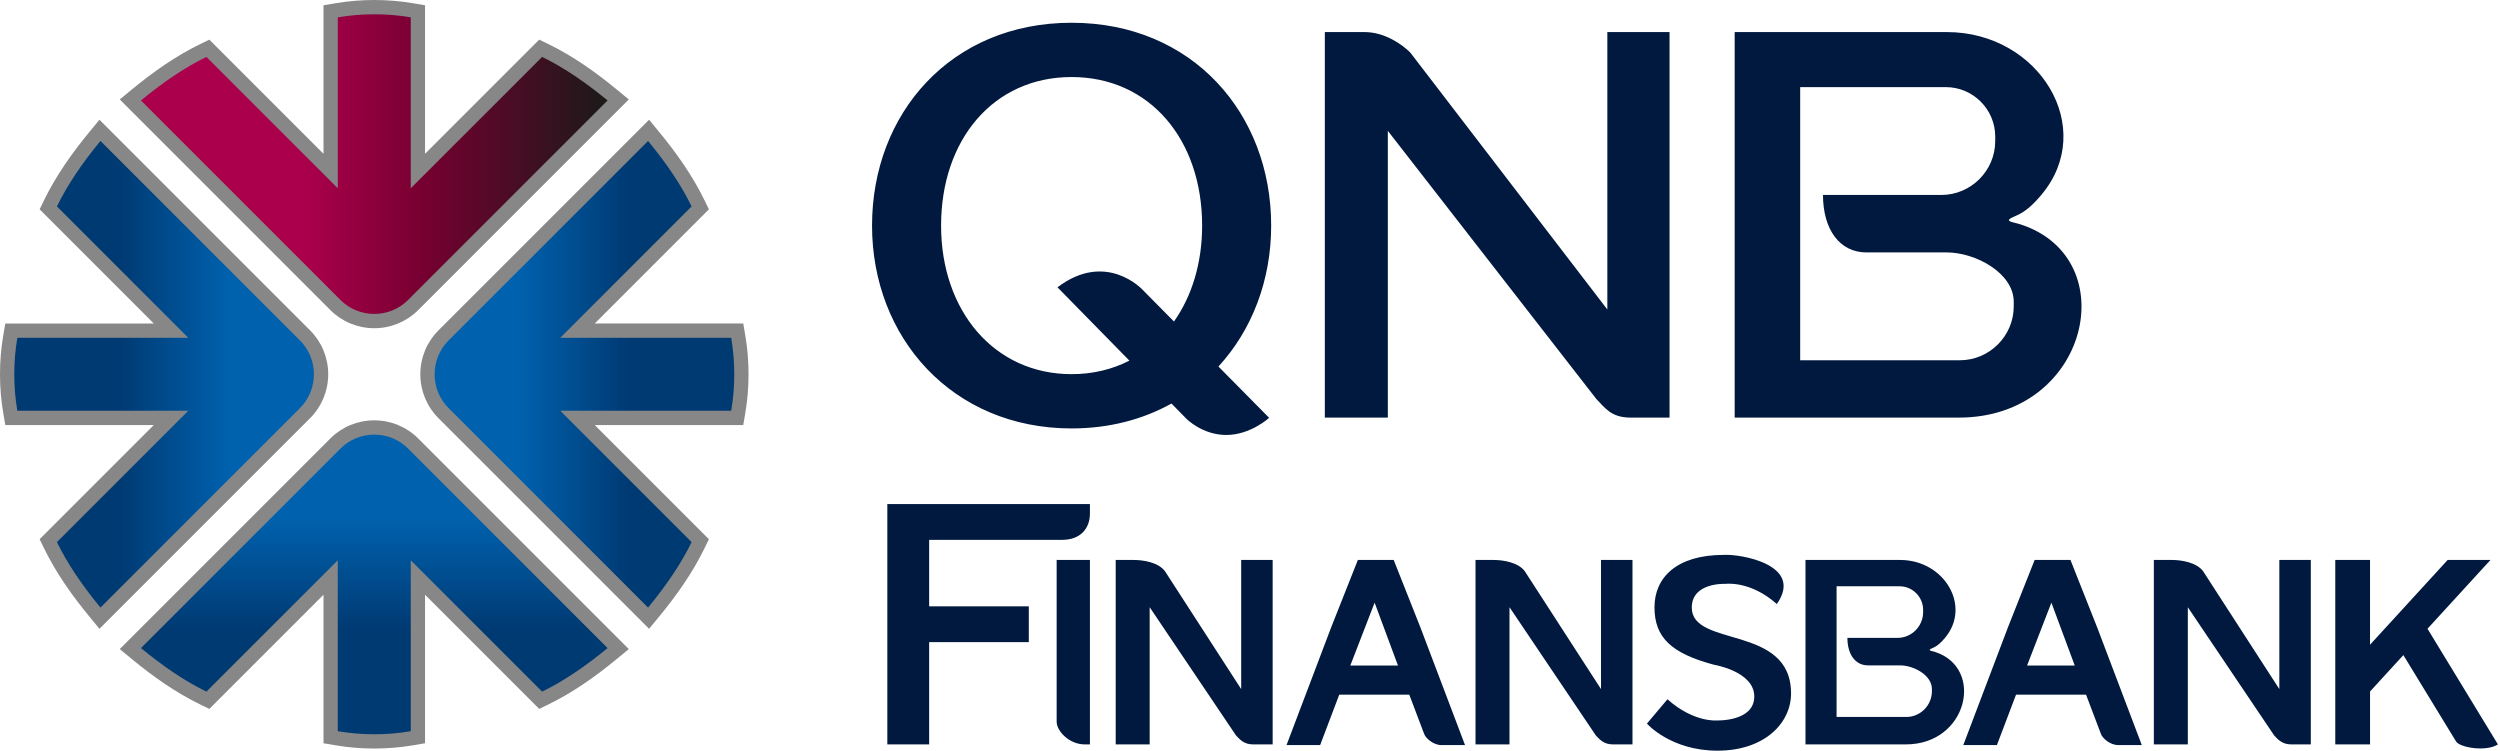 <?xml version="1.0" encoding="UTF-8" standalone="no"?><!DOCTYPE svg PUBLIC "-//W3C//DTD SVG 1.1//EN" "http://www.w3.org/Graphics/SVG/1.1/DTD/svg11.dtd"><svg width="100%" height="100%" viewBox="0 0 1192 358" version="1.1" xmlns="http://www.w3.org/2000/svg" xmlns:xlink="http://www.w3.org/1999/xlink" xml:space="preserve" xmlns:serif="http://www.serif.com/" style="fill-rule:evenodd;clip-rule:evenodd;stroke-linejoin:round;stroke-miterlimit:1.414;"><path d="M73.328,154.243l-54.431,-54.431l2.119,-4.362c5.678,-11.693 13.386,-22.566 21.636,-32.574l4.769,-5.787l100.424,100.424c5.565,5.564 8.646,13.075 8.646,20.938c0,7.863 -3.081,15.374 -8.646,20.939l-100.424,100.424l-4.769,-5.787c-8.25,-10.009 -15.958,-20.881 -21.636,-32.574l-2.119,-4.362l54.431,-54.431l-70.808,0l-0.965,-5.668c-1.043,-6.129 -1.555,-12.324 -1.555,-18.54c0,-6.217 0.512,-12.412 1.555,-18.541l0.965,-5.668l70.808,0Zm129.332,-80.915l54.43,-54.431l4.363,2.119c11.693,5.678 22.565,13.386 32.574,21.636l5.786,4.77l-100.423,100.424c-5.565,5.564 -13.076,8.645 -20.939,8.645c-7.863,0 -15.374,-3.081 -20.938,-8.645l-100.424,-100.424l5.787,-4.77c10.008,-8.25 20.881,-15.958 32.574,-21.636l4.362,-2.119l54.431,54.431l0,-70.808l5.668,-0.965c6.129,-1.043 12.324,-1.555 18.54,-1.555c6.217,0 12.412,0.512 18.54,1.555l5.669,0.965l0,70.808Zm80.915,129.332l54.43,54.431l-2.118,4.362c-5.678,11.693 -13.386,22.565 -21.636,32.574l-4.77,5.787l-100.424,-100.424c-5.564,-5.565 -8.645,-13.076 -8.645,-20.938c0,-7.864 3.081,-15.374 8.645,-20.939l100.424,-100.424l4.77,5.787c8.25,10.008 15.958,20.881 21.636,32.574l2.118,4.362l-54.43,54.431l70.808,0l0.965,5.668c1.043,6.129 1.555,12.324 1.555,18.541c0,6.216 -0.512,12.411 -1.555,18.54l-0.965,5.668l-70.808,0Zm-129.332,80.915l-54.431,54.43l-4.362,-2.118c-11.693,-5.678 -22.566,-13.386 -32.574,-21.636l-5.787,-4.77l100.424,-100.424c5.564,-5.564 13.075,-8.645 20.938,-8.645c7.863,0 15.374,3.081 20.939,8.645l100.423,100.424l-5.786,4.77c-10.009,8.25 -20.881,15.958 -32.574,21.636l-4.363,2.118l-54.43,-54.43l0,70.808l-5.669,0.964c-6.128,1.044 -12.323,1.556 -18.54,1.556c-6.216,0 -12.411,-0.512 -18.54,-1.555l-5.668,-0.965l0,-70.808Z" style="fill:#868786;"/><path d="M6.811,178.451c-0.01,-5.655 0.445,-11.445 1.459,-17.397l81.502,0l-62.629,-62.629c5.053,-10.405 12.187,-20.812 20.765,-31.217l95.121,95.121c4.434,4.434 6.65,10.278 6.65,16.122c0,5.845 -2.216,11.689 -6.65,16.122l-95.121,95.122c-8.578,-10.406 -15.712,-20.812 -20.765,-31.218l62.629,-62.629l-81.502,0c-1.014,-5.952 -1.469,-11.741 -1.459,-17.397Z" style="fill:url(#_Linear1);"/><path d="M178.451,6.811c5.656,-0.009 11.445,0.445 17.397,1.459l0,81.502l62.629,-62.629c10.406,5.053 20.812,12.188 31.218,20.765l-95.122,95.121c-4.433,4.434 -10.278,6.651 -16.122,6.651c-5.844,0 -11.688,-2.217 -16.122,-6.651l-95.121,-95.121c10.405,-8.577 20.811,-15.712 31.217,-20.765l62.629,62.629l0,-81.502c5.952,-1.014 11.742,-1.468 17.397,-1.459Z" style="fill:url(#_Linear2);"/><path d="M350.091,178.451c0.01,5.656 -0.445,11.445 -1.458,17.397l-81.502,0l62.629,62.629c-5.053,10.406 -12.188,20.812 -20.765,31.218l-95.122,-95.122c-4.433,-4.433 -6.65,-10.277 -6.65,-16.121c0,-5.845 2.217,-11.689 6.65,-16.123l95.122,-95.121c8.577,10.406 15.712,20.812 20.765,31.217l-62.629,62.629l81.502,0c1.013,5.952 1.468,11.742 1.458,17.398Z" style="fill:url(#_Linear3);"/><path d="M178.451,350.092c-5.655,0.009 -11.445,-0.446 -17.397,-1.459l0,-81.502l-62.629,62.629c-10.406,-5.053 -20.812,-12.188 -31.217,-20.765l95.121,-95.122c4.434,-4.433 10.278,-6.65 16.122,-6.65c5.844,0 11.689,2.217 16.122,6.651l95.122,95.121c-10.406,8.577 -20.812,15.712 -31.218,20.765l-62.629,-62.629l0,81.502c-5.952,1.013 -11.741,1.468 -17.397,1.459Z" style="fill:url(#_Linear4);"/><path d="M928.253,15.291l-101.16,0l0,183.819l106.956,-0.001c61.93,0 79.204,-75.832 29.445,-92.087c-4,-1.306 -8.916,-1.392 -2.605,-3.989c4.895,-2.015 8.542,-5.513 12.401,-10.086c26.844,-31.808 -0.829,-77.656 -45.037,-77.656Zm-52.571,264.255l30.085,0c6.148,0 11.178,5.068 11.178,11.263l0,1.036c0,6.765 -5.492,12.3 -12.206,12.3l-23.895,0c0,7.892 3.795,13.104 9.81,13.104l15.313,0c6.547,0 15.171,4.724 15.171,11.264l0,1.036c0,6.764 -5.493,12.299 -12.206,12.299l-33.25,0l0,-19.57l0,-5.029l0,-13.104l0,-24.599Zm237.774,-12.556l16.575,0l0,40.417l37.008,-40.417l20.42,0l-30.028,32.794l33.573,55.142c-5.686,3.684 -18.219,1.481 -19.94,-1.382l-25.142,-41.191l-15.891,17.355l0,25.218l-16.575,0l0,-87.936Zm-318.411,66.424l-9.792,11.594c0,0 11.293,12.915 33.64,12.915c22.347,0 35.128,-13.096 35.082,-27.392c-0.107,-33.021 -47.554,-21.558 -47.336,-40.969c0.134,-12.014 16.039,-11.173 16.039,-11.173c0,0 11.834,-1.683 24.508,9.611c13.086,-18.706 -17.193,-23.909 -25.289,-23.428c-22.347,0 -33.04,10.692 -33.04,24.99c0,14.297 7.875,21.905 28.354,27.392c0,0 19.223,3.124 19.223,15.138c0,12.014 -17.661,11.414 -17.661,11.414c0,0 -11.053,1.201 -23.728,-10.092Zm183.059,-46.063l-11.593,29.966l22.724,0l-11.131,-29.966Zm9.092,-20.361l12.735,32.155l21.278,56.107l-11.229,0c-4.028,0 -7.59,-3.397 -8.24,-5.276l-7.111,-18.752l-15.975,0l-17.416,0l-9.113,24.028l-16.026,0l21.278,-56.107l12.735,-32.155l17.084,0Zm-331.777,20.361l-11.592,29.966l22.723,0l-11.131,-29.966Zm9.093,-20.361l12.735,32.155l21.277,56.107l-11.229,0c-4.028,0 -7.59,-3.397 -8.239,-5.276l-7.112,-18.752l-15.975,0l-17.416,0l-9.113,24.028l-16.026,0l21.278,-56.107l12.735,-32.155l17.085,0Zm-144.842,-0.009l0,87.945l-2.503,0c-7.461,0 -13.357,-6.475 -13.357,-10.76l0,-65.891l0,-11.294l15.86,0Zm-96.595,-26.644l96.594,0l0,4.565c0,6.929 -4.365,12.496 -13.216,12.496l-63.435,0l0,31.703l47.517,0l0,17.061l-47.517,0l0,48.764l-19.943,0l0,-114.589Zm603.877,26.653l8.643,0c4.277,0 11.743,1.058 14.9,5.448l36.289,56.119l0,-61.567l15.007,0l0,87.936l-9.368,0c-4.277,0 -6.246,-2.308 -8.081,-4.236l-41.191,-61.17l0,65.406l-16.199,0l0,-87.936Zm-323.424,0l8.643,0c4.277,0 11.744,1.058 14.901,5.448l36.288,56.119l0,-61.567l15.007,0l0,87.936l-9.368,0c-4.277,0 -6.246,-2.308 -8.081,-4.236l-41.19,-61.17l0,65.406l-16.2,0l0,-87.936Zm-171.564,0l8.644,0c4.277,0 11.743,1.058 14.9,5.448l36.289,56.119l0,-61.567l15.006,0l0,87.936l-9.368,0c-4.277,0 -6.246,-2.308 -8.081,-4.236l-41.19,-61.17l0,65.406l-16.2,0l0,-87.936Zm374.031,0l-45.142,0l0,87.936l47.893,0c29.401,0 37.602,-36.277 13.979,-44.053c-1.899,-0.625 -4.233,-0.666 -1.236,-1.908c2.324,-0.964 4.055,-2.638 5.887,-4.826c12.744,-15.216 -0.394,-37.149 -21.381,-37.149Zm-395.055,-256.141c57.598,0 95.153,43.3 95.153,96.715c0,26.108 -9.148,49.797 -25.141,67.196l24.175,24.464c0,0 -8.891,8.169 -20.425,8.169c-11.533,0 -19.102,-7.809 -19.102,-7.809l-7.039,-7.176c-13.615,7.565 -29.693,11.871 -47.621,11.871c-56.876,0 -95.153,-43.301 -95.153,-96.715c0,-53.415 37.556,-96.715 95.153,-96.715Zm-6.733,126.141l34.288,34.958c-8.113,4.158 -17.39,6.448 -27.555,6.448c-36.978,0 -62.234,-30.244 -62.234,-70.832c0,-40.941 24.914,-70.833 62.234,-70.833c37.321,0 62.234,29.892 62.234,70.833c0,17.794 -4.854,33.601 -13.423,45.741l-14.936,-15.114c0,0 -17.301,-18.862 -40.608,-1.201Zm127.475,-121.699l18.983,0c9.393,0 17.721,5.725 21.751,9.755l93.963,122.523l0,-132.278l29.659,0l0,183.819l-18.606,0c-9.392,0 -12.254,-4.824 -16.284,-8.854l-99.43,-127.869l0,136.723l-30.036,0l0,-183.819Zm226.647,26.246l69.445,0c12.95,0 23.546,10.595 23.546,23.545l0,2.166c0,14.14 -11.57,25.71 -25.711,25.71l-56.407,0c0,16.497 7.994,27.393 20.664,27.393l38.329,0c13.791,0 31.955,9.874 31.955,23.545l0,2.165c0,14.141 -11.57,25.711 -25.711,25.711l-76.11,0l0,-40.909l0,-10.512l0,-27.393l0,-51.421Z" style="fill:#01193e;"/><defs><linearGradient id="_Linear1" x1="0" y1="0" x2="1" y2="0" gradientUnits="userSpaceOnUse" gradientTransform="matrix(142.87,0,0,-142.87,6.81,178.453)"><stop offset="0" style="stop-color:#003a73;stop-opacity:1"/><stop offset="0.35" style="stop-color:#003a73;stop-opacity:1"/><stop offset="0.73" style="stop-color:#0062af;stop-opacity:1"/><stop offset="1" style="stop-color:#0062af;stop-opacity:1"/></linearGradient><linearGradient id="_Linear2" x1="0" y1="0" x2="1" y2="0" gradientUnits="userSpaceOnUse" gradientTransform="matrix(222.48,0,0,-222.48,67.21,78.243)"><stop offset="0" style="stop-color:#ab004c;stop-opacity:1"/><stop offset="0.35" style="stop-color:#ab004c;stop-opacity:1"/><stop offset="0.61" style="stop-color:#750030;stop-opacity:1"/><stop offset="1" style="stop-color:#1a1a18;stop-opacity:1"/></linearGradient><linearGradient id="_Linear3" x1="0" y1="0" x2="1" y2="0" gradientUnits="userSpaceOnUse" gradientTransform="matrix(142.87,0,0,-142.87,207.22,178.453)"><stop offset="0" style="stop-color:#0062af;stop-opacity:1"/><stop offset="0.27" style="stop-color:#0062af;stop-opacity:1"/><stop offset="0.65" style="stop-color:#003a73;stop-opacity:1"/><stop offset="1" style="stop-color:#003a73;stop-opacity:1"/></linearGradient><linearGradient id="_Linear4" x1="0" y1="0" x2="1" y2="0" gradientUnits="userSpaceOnUse" gradientTransform="matrix(8.74826e-15,-142.87,-142.87,-8.74826e-15,178.45,350.093)"><stop offset="0" style="stop-color:#003a73;stop-opacity:1"/><stop offset="0.35" style="stop-color:#003a73;stop-opacity:1"/><stop offset="0.73" style="stop-color:#0062af;stop-opacity:1"/><stop offset="1" style="stop-color:#0062af;stop-opacity:1"/></linearGradient></defs></svg>